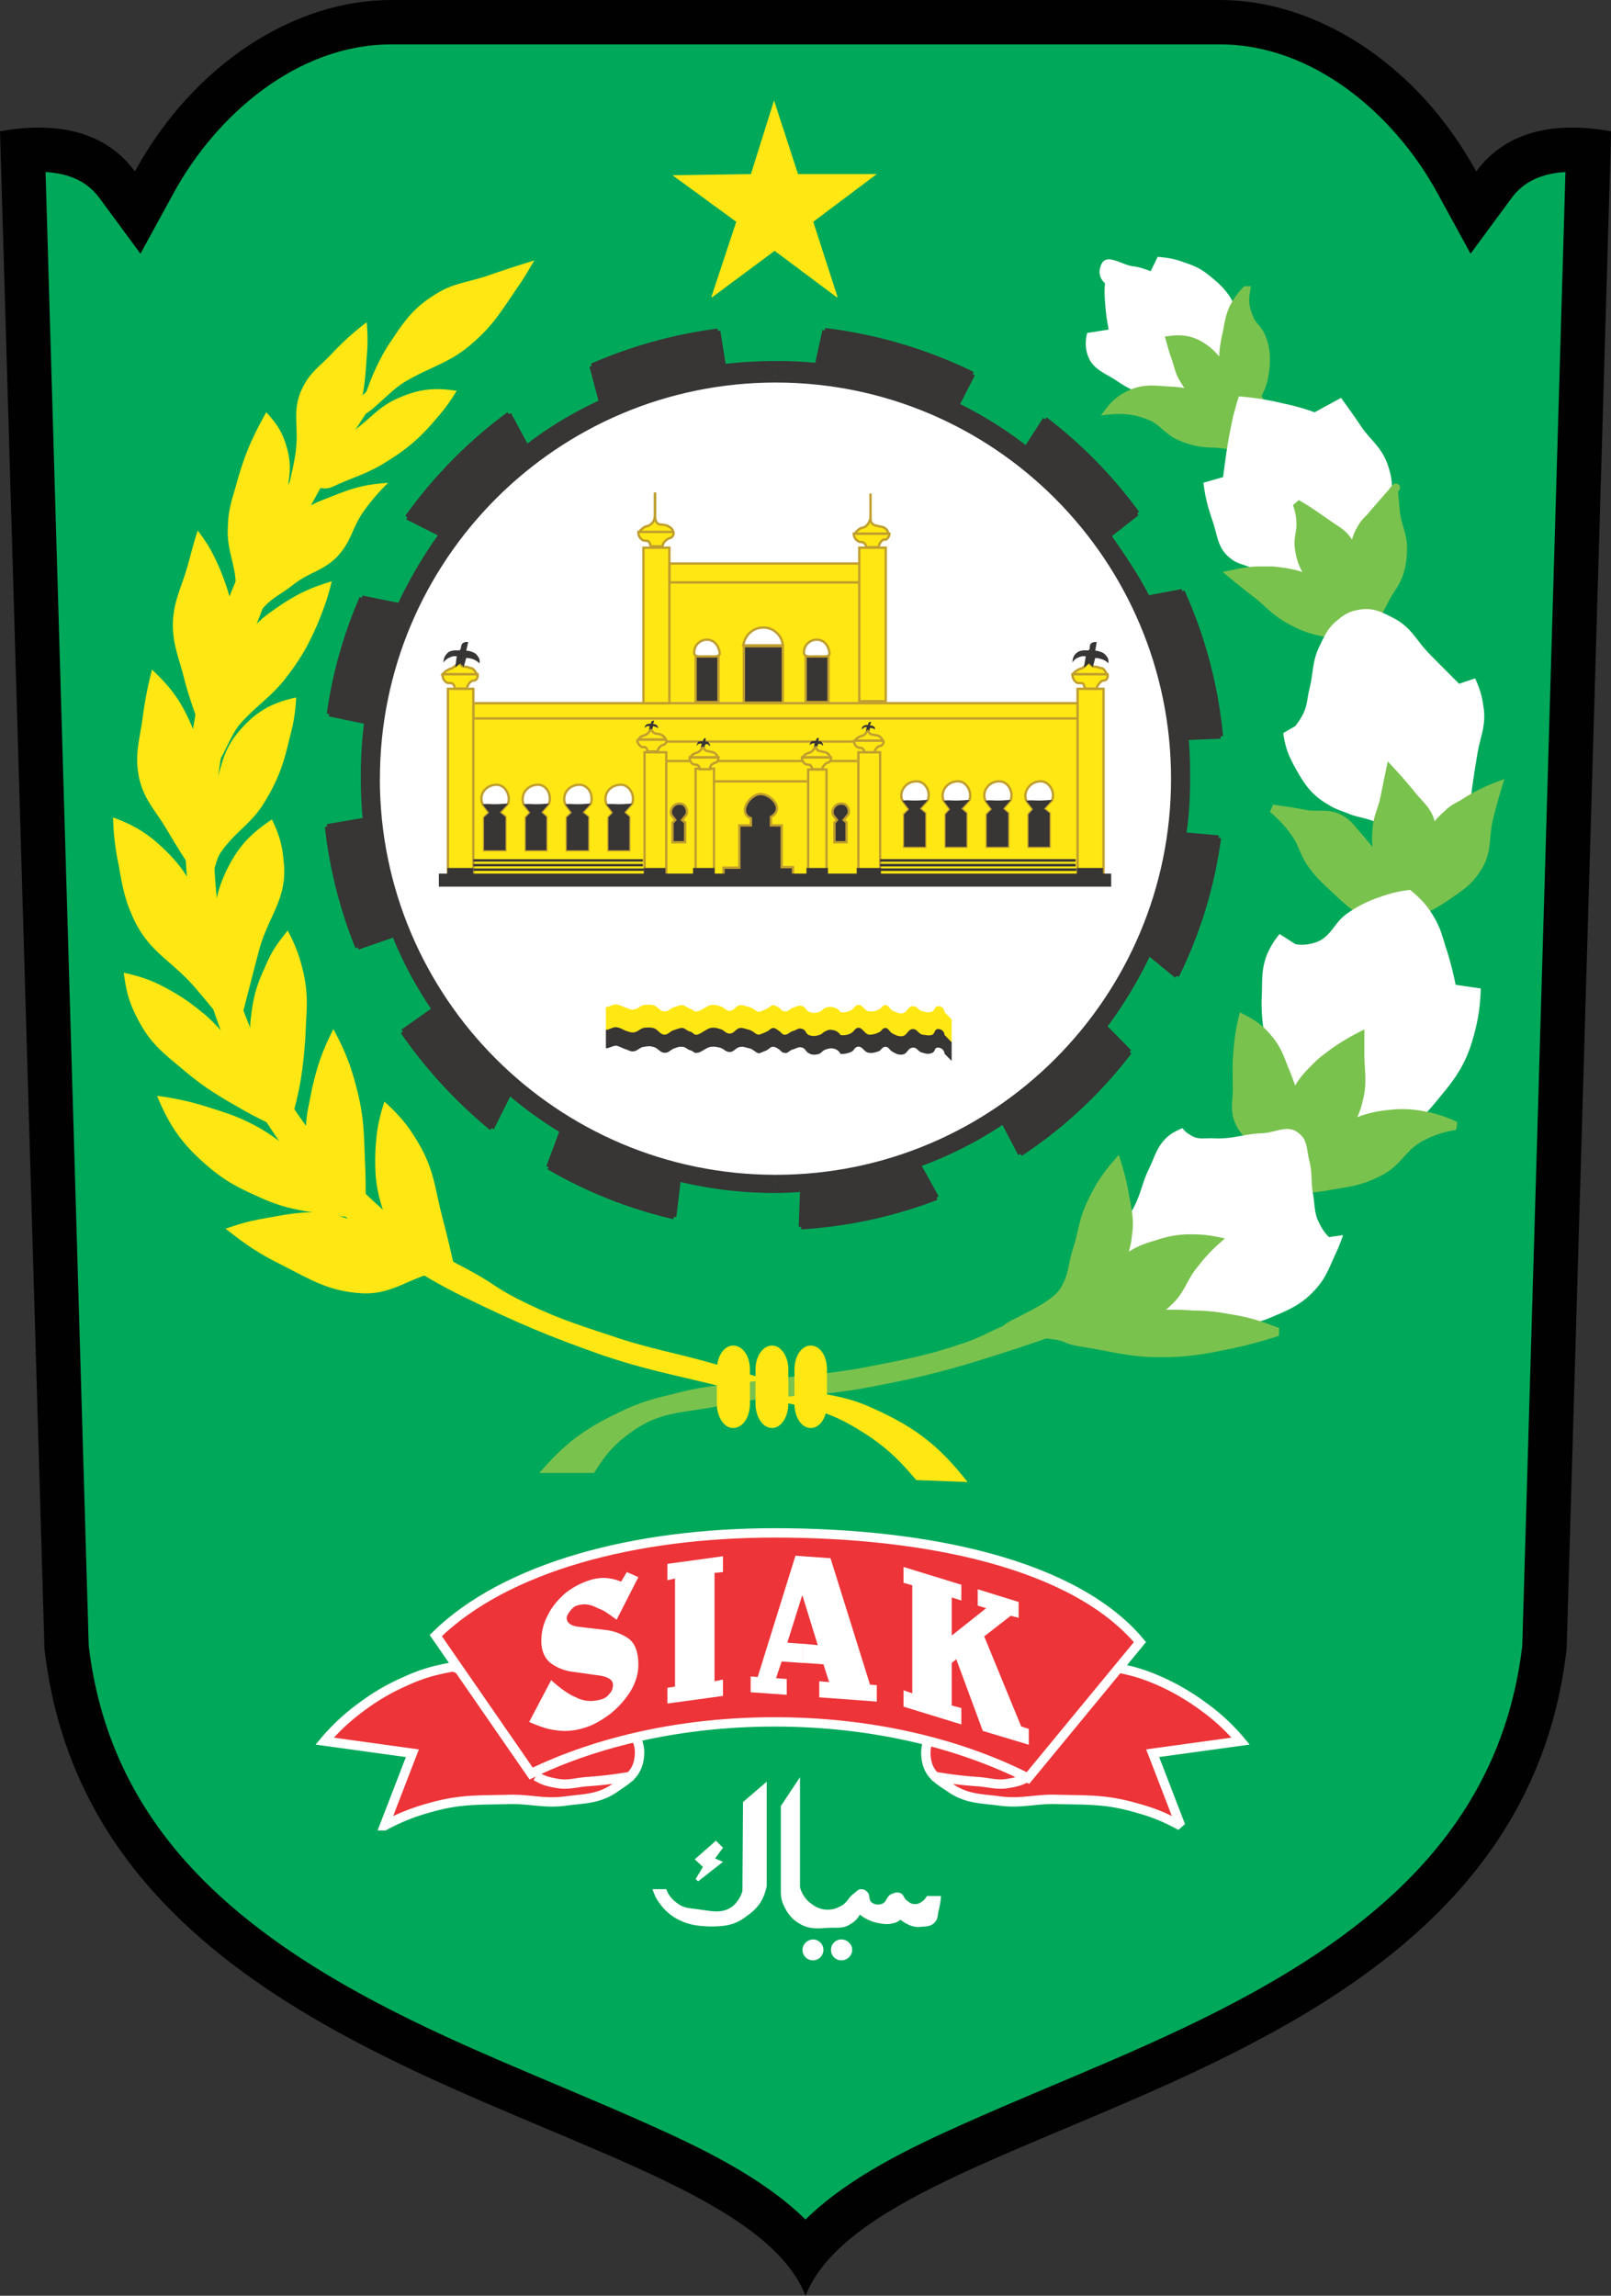 <svg xmlns="http://www.w3.org/2000/svg" viewBox="0 0 1094.35 1559.06"><rect x="0" y="0" width="1094.35" height="1559.06" fill="#333333" stroke="none"/><defs><style>.cls-1{fill:#010101;}.cls-1,.cls-11,.cls-12,.cls-14,.cls-15,.cls-19,.cls-2,.cls-21,.cls-22,.cls-23,.cls-3,.cls-4,.cls-5,.cls-6,.cls-7,.cls-8{fill-rule:evenodd;}.cls-2{fill:#00a959;}.cls-16,.cls-17,.cls-19,.cls-3,.cls-5{fill:#fee713;}.cls-4,.cls-7{fill:#7ac24e;}.cls-5{stroke:#fee713;}.cls-10,.cls-12,.cls-13,.cls-14,.cls-15,.cls-17,.cls-18,.cls-19,.cls-20,.cls-21,.cls-22,.cls-23,.cls-24,.cls-25,.cls-26,.cls-27,.cls-5,.cls-7,.cls-8,.cls-9{stroke-miterlimit:2.61;}.cls-5,.cls-7,.cls-8{stroke-width:5.61px;}.cls-10,.cls-21,.cls-6{fill:#fff;}.cls-7,.cls-8{stroke:#7ac24e;}.cls-12,.cls-13,.cls-15,.cls-18,.cls-22,.cls-25,.cls-26,.cls-8,.cls-9{fill:none;}.cls-9{stroke:#ed3438;stroke-width:3.18px;}.cls-10,.cls-14,.cls-15{stroke:#fff;}.cls-10,.cls-17,.cls-18,.cls-19,.cls-20,.cls-21,.cls-22,.cls-23,.cls-24,.cls-25{stroke-width:1.59px;}.cls-11,.cls-20,.cls-23,.cls-24,.cls-27{fill:#383535;}.cls-12,.cls-13,.cls-24,.cls-25,.cls-26,.cls-27{stroke:#383535;}.cls-12,.cls-13{stroke-width:3.33px;}.cls-14{fill:#ed3438;}.cls-14,.cls-15{stroke-width:6.36px;}.cls-17,.cls-18,.cls-19,.cls-20,.cls-21,.cls-22,.cls-23{stroke:#c09e2e;}.cls-26{stroke-width:1.71px;}.cls-27{stroke-width:0.79px;}</style></defs><title>Logo Kabupaten Siak</title><g id="Layer_2" data-name="Layer 2"><g id="Layer_1-2" data-name="Layer 1"><path class="cls-1" d="M30.21,1119.79c34.86,306.46,467.49,313.43,517,439.27,49.47-125.84,482.1-132.81,517-439.27l30.22-1030.6c-35.53-6.46-70.29-1.73-91.64,27.23C962.65,43.21,894.12,0,828.73,0H265.62c-65.4,0-133.93,43.21-174,116.42C70.28,87.46,35.52,82.73,0,89.19Z"/><path class="cls-2" d="M60.28,1117.61c6.93,58.81,30.42,108.73,70.87,152C163,1303.64,202.37,1330.51,243,1353c63.4,35.07,130.67,59.72,196.55,89.21,34.37,15.39,77.88,35.76,107.62,65.09,29.75-29.33,73.25-49.7,107.63-65.09,65.88-29.49,133.15-54.14,196.54-89.21,95.23-52.68,169.34-121.84,182.73-235.38l29.34-1000.77c-14.09.75-27.5,5.3-36.46,17.45l-28,38-22.65-41.4c-29-53.09-84.2-100.75-147.56-100.75H265.62c-63.36,0-118.51,47.66-147.56,100.75l-22.65,41.4-28-38c-9-12.15-22.37-16.7-36.46-17.45Z"/><path class="cls-3" d="M225.32,810.22c8.05,13.8-14.75-21.46-16.86-37.17-1.73-12.84,1.15-20.51,3.45-33.54,3.83-16.48,6.9-25.49,14.56-40.63,8.63,16.1,12.46,26.26,16.87,44.46,4.41,19,3.83,30.28,4.79,50,.38,13,.38,20.7,0,33.73a222.16,222.16,0,0,1-27.6-2.49c-18.2-2.69-28.93-4.41-45.42-12.08-14.56-6.51-22.8-10.92-34.87-21.27-16.87-14.75-24.91-26.25-33.54-47a184.5,184.5,0,0,1,33.54,7.28c13.41,4.22,21.08,6.52,33.34,13C197.53,777.45,220.53,802,225.32,810.22Z"/><path class="cls-3" d="M175.11,738.55c3.65,0-6.32-27.21-5-44.46,1.54-14.94,3.45-23.57,9.78-37,4.4-10.73,8.24-16.1,15.52-25.11,5.56,10.35,7.86,16.87,10.73,28.56,3.64,16.48,1.92,26.25,1.34,43.11-1.72,25.49-4.21,40.25-12.07,64.78A254.18,254.18,0,0,1,163,752.54c-15.14-8.62-23.76-13.8-37.37-25.1-13.41-11.31-22.42-17.63-31-33.35-6.52-12.07-8.82-19.73-10.54-33.53,13.8,3.06,21.27,6.13,33.34,13,9,5.17,13.8,9,21.85,15.52a127.9,127.9,0,0,1,21.27,24.15C167.07,722.26,173.58,738.55,175.11,738.55Z"/><path class="cls-3" d="M160.55,705c-10.92-13.8-17.25-21.66-28.55-34.88-15-17.25-28.94-22.62-39.67-42.93-7.28-14.56-9-24-11.69-39.67a167.64,167.64,0,0,1-3.83-32.38c15.52,5.75,24.14,11.3,35.83,22.61,13.42,13.22,18.59,23.57,25.11,41,6.32,16.29,8.43,26.64,8.62,44.27-3.07-15.14-3.45-24.15-1.34-39.67,1.72-12.46,3.07-19.74,8.24-31,8-16.67,15.9-25.48,31.43-35.83,5.55,11.31,7.28,18.59,8.24,31,1.72,23.38-10.73,35.07-16.87,57.49C169.94,668.22,166.49,682.21,160.55,705Z"/><path class="cls-3" d="M137.75,599.62c-7.09-7.29-16.1-22.23-25.11-37.37-7.66-12.65-14.56-19-18-33.35-3.64-16.29.38-26.63,2.49-43.11a253.85,253.85,0,0,1,6.13-31.05c13.61,12.84,20.12,22,27.41,39.29,4.79,11.3,6.51,18.2,8.62,30.08,3.45,19.93,3.45,31.62,0,51.55.57-16.86,2.3-26.06,7.09-42,4.22-14.18,5.17-23.18,14.18-34.87,11.69-14.38,22.42-21.27,40.63-25.11-.58,11.31-1.92,18-4.79,28.94-4,16.86-7.48,26.83-16.48,41.78C170.52,560,160,564.36,149.82,579.11,144.65,586.78,144.45,606.13,137.75,599.62Z"/><path class="cls-3" d="M144.07,515.68c-2.49-8.24-12.84-31.62-18.4-52.7-3.64-15.52-8.62-24.53-8.24-40.63.77-14.75,5.56-22.8,9.78-37.17,2.68-9.78,4-15.33,7.09-24.92,7.28,9.59,10.73,15.91,15.52,27.22,6.71,16.67,9,26.83,9.77,44.46.39,11.69-.38,18.39-2.49,30.08,1.34-14.94,5.18-23.57,14.18-34.87,6.52-7.86,12.07-11.12,20.32-16.87,12.07-7.85,19.93-11.31,33.72-15.52-2.68,11.69-5.17,17.82-9.58,28.94-6.9,15.9-12.07,24.53-22.8,38.32-10.35,12.65-19,17.25-29.9,29.7C155,500.54,147.52,527.75,144.07,515.68Z"/><path class="cls-3" d="M165.34,430.6c-7.09,11.11-3.64-24.73-5.75-40.63-2.11-12.46-5.56-19.74-4.79-32.2.19-11.69,2.68-17.82,5.75-28.93,5.56-19.93,10.35-31,20.31-48.87,8,8.62,11.69,14.76,14.57,26.25,3.45,14,0,22.62-2.49,37.18-2.11,11.69-3.45,18.59-7.29,29.9,4.22-10.54,8.44-16.48,17.06-24.15,8.24-7.09,14.76-8.81,25.1-13,13-5.17,21.28-7.28,35.84-8.24a139.13,139.13,0,0,0-15.52,17.82c-9,11.88-9,21.85-19.36,32.58-9.58,9.58-19,10.35-29.89,19C184.31,408.56,183.35,404.34,165.34,430.6Z"/><path class="cls-3" d="M198.88,343.4c-11.12,10.73,1.34-24.14,2.3-39.67,1.53-15.14-2.68-25.48,3.83-39.28,5.17-11.31,11.69-15.14,20.31-24.15a180.28,180.28,0,0,1,23.77-21.46,126.08,126.08,0,0,1,0,23.95c-1.34,18.59-1.92,30.28-10.54,46.76-8.05,15.14-15,23.19-28.75,33.54,12.46-14.95,20.7-22.42,36-34.88,9.2-7.66,13.61-13,25.1-18,14.18-6.14,24.15-7.09,39.29-4.79a117.48,117.48,0,0,1-12.08,16.86c-12.84,15.52-22,23.19-39.28,33.54-12.07,6.9-19.93,8.62-32.39,14.56C215.74,335.16,219.19,324.05,198.88,343.4Z"/><path class="cls-3" d="M245.83,277.48c1-7.28,8.81-30.28,20.31-46.57,9.2-14,15.52-22.42,29.9-31.23,11.69-7.29,20.31-7.67,33.53-11.89,12.65-4.4,20.32-6.9,33.35-10.92-4.41,7.47-6.9,12.07-12.08,19.35C340.5,211.36,334.94,221,321,233c-15.52,13.8-28.75,15.91-46.57,26.64C262.88,266.55,243.34,290.7,245.83,277.48Z"/><polygon class="cls-3" points="542.09 118.23 595.56 118.23 552.44 150.62 568.92 201.59 568.54 201.97 526.19 170.35 483.65 201.97 483.26 201.59 500.13 150.62 456.82 119 510.09 118.23 525.81 68.21 542.09 118.23"/><path class="cls-3" d="M310.22,858.13c25.1,12.84,24.53,15.33,40.62,23.57,23.77,12.08,38.33,16.87,63.44,25.11,27.21,9.39,43.5,11.5,70.71,19.35,20.69,5.94,32,9.78,52.51,15.53,21.46,5.94,34.87,5.17,55.19,14.56,28.93,13,44.84,25.1,64.58,50.21l-34.88-1.34c-14.56-17.25-24.53-25.87-44.08-37.18-24.91-14.18-43.11-13.42-70.52-21.47-37.94-10.92-60.75-13.41-98.31-26.06-37.56-13.22-58.64-22.23-94.47-39.67C62.24,757.52,77.19,397.83,273.23,245.09-30.7,666.5,301.21,853.34,310.22,858.13Z"/><path class="cls-4" d="M697.13,894.54c-26.45,9.2-26.07,12.07-43.31,17.82-25.3,8.63-40.44,11.12-66.69,16.29-27.79,5.18-44.08,5.18-72.06,9-21.46,3.07-33.53,2.68-54.61,8.24-16.1,3.83-25.49,6.13-40.24,13.41-23.77,11.31-36.61,21.09-53.85,41h37.17c8.44-13.79,14.95-20.69,28-29.7,19.74-13,35.26-10.92,57.87-16.1,38.91-8.24,61.9-4.79,101-12.45,39.28-7.28,60.94-13.42,98.88-25.87,12.84-4.22,19.74-6.52,32-11.31C713.42,898.18,706.9,891.09,697.13,894.54Z"/><path class="cls-5" d="M498,916.58c5,0,8.62,6.13,8.62,13.41v23.38c0,7.29-3.64,13.61-8.62,13.61-4.41,0-8.24-6.32-8.24-13.61V930C489.78,922.71,493.61,916.58,498,916.58Z"/><path class="cls-5" d="M524.46,916.58c4.41,0,8.24,6.13,8.24,13.41v23.38c0,7.29-3.83,13.61-8.24,13.61-4.6,0-8.43-6.32-8.43-13.61V930C516,922.71,519.86,916.58,524.46,916.58Z"/><path class="cls-5" d="M550.72,916.58c4.79,0,8.24,6.13,8.24,13.41v23.38c0,7.29-3.45,13.61-8.24,13.61-4.6,0-8.24-6.32-8.24-13.61V930C542.48,922.71,546.12,916.58,550.72,916.58Z"/><path class="cls-6" d="M842.77,222.29c-2.49-15.53-8-24.72-20.51-34.5-6.13-5.17-10.34-7.09-17.82-9.58-6.51-2.49-10.73-3.06-18-3.83l-4.79,9.77c-4.79-1.72-7.86-2.87-13-3.45-8.05-1.72-16.87-8.43-20.32-1.53-2.49,5-1.53,9.77,2.3,13.22a64,64,0,0,0,0,12.07,138.31,138.31,0,0,0,2.49,19.36l-14.56,2.3a25.51,25.51,0,0,0,0,14.18c3.07,10,10.73,12.46,19.35,17.82,10.35,7.29,17.64,9.78,30.09,12.08,13.42,2.87,23.76,7.28,35.84,0,11.3-6.9,13-16.87,16.48-29.9C842.39,233.4,842.77,229.57,842.77,222.29Z"/><path class="cls-7" d="M853.69,269.24c3.84-7.28,5.18-12.07,5.94-20.31.58-8.63,0-13.8-3.44-21.66-2.5-4.6-5.56-6.32-7.29-10.73-3.06-6.9-3.83-11.69-2.49-19.36a49.42,49.42,0,0,0-8.62,12.08c-2.69,6.13-3.07,10-4.41,16.86-2.49,10.35-2.68,16.67-2.49,27.21-2.3-6.9-5.18-10.54-10.93-15.52-8-6.13-14.94-8.24-25.1-6.9,1.34,4.6,1.92,7.28,3.64,11.88,2.11,6.14,2.49,10,5.94,15.33a30.68,30.68,0,0,0,8.62,9.78,100.92,100.92,0,0,0-16.86-2.49c-11.5-.58-18.58-2.3-28.74,2.49A35.08,35.08,0,0,0,754,278.63a64.11,64.11,0,0,1,12.08,0c5.94.57,9,1.72,14.56,3.64,9.2,3.45,12.07,10.35,21.27,14.18,9,3.83,14.57,4.6,24.15,4.79,10.35.77,19,4.22,26.25-3.45A21.19,21.19,0,0,0,853.69,269.24Z"/><path class="cls-6" d="M944.34,342.06c2.1-10.35,1.53-17.25-1.92-27.21-4.22-11.12-10.35-15-17.06-24.15-5.36-8.05-8.62-12.45-14.37-20.5L893,280A145.7,145.7,0,0,0,871.71,274a182.49,182.49,0,0,0-30.09-4.79c-1.72,4.79-2.3,7.85-3.83,13-2.69,12.46-4,19.74-5.75,32.58-.39,3.45-.77,5.36-1.15,9.2l-13.42,3.83c1.35,10.35,2.88,16.1,6.33,26.25,3.45,10.35,3.45,18.59,12.07,25.11,4,3.45,7.86,3.83,13,5.94,11.31,5.36,17.25,10.54,30.09,13.41,12.65,2.69,21.65,5.56,33.34,0,7.86-4.21,11.12-8.62,16.48-15.9C939.55,369.65,943,358.16,944.34,342.06Z"/><path class="cls-7" d="M900.26,429.64c-9.58-1.73-15.14-3.84-23.76-8.44-9.59-5.17-13.42-10.15-21.66-16.86-6.9-5.37-11.11-8.62-18-14.37,6.51-1.34,10-2.11,16.86-2.49h10.73c11.31,1.15,18.21,2.49,28.56,7.28-6.9-7.67-9.58-13.8-10.73-23.76-.58-6.52,1.72-10.35,1.15-16.87a37.75,37.75,0,0,0-2.5-12.07c9,5.17,13.42,8.62,21.85,14.37,4.79,3.45,8.24,4.79,12.07,9.78,3.45,4.79,5.18,8.23,5.75,14.37-1-9.2,0-15.14,4.79-22.81,2.11-3.64,4.6-5.17,7.29-8.62,5.55-6.52,20.12-23,14.18-16.48.38,5.94.76,9.39,1.34,15.52,1.15,9.39,4.79,14.57,4.79,23.76a55.33,55.33,0,0,1-2.3,16.87c-2.49,7.66-5.94,10.73-9.77,18-5.18,10-8.24,15.91-13,26.26Z"/><path class="cls-6" d="M998.57,545.77c1.72-12.84,2.68-19.93,4.79-32.39,1.72-11.69,5.56-18.4,4.79-30.09-1-8.81-2.3-14.37-6.13-22.61l-10.73,3.64c7.85,8.05-12.46-12.26-20.32-20.31-9.39-9.58-12.07-17.82-24.14-24.15-8.24-4.4-14.57-7.47-23.77-5.75-6.32,1-9.77,3.07-14.56,7.09-6.13,5-8.24,9.4-11.69,16.68-5.56,10.73-4.41,18.2-7.28,29.89-1.73,6.9-1.34,11.5-4.79,18a62.11,62.11,0,0,1-4.79,7.28l-8.24,4.79c1.34,9.58,3.45,15.14,8.24,23.76,6.51,11.69,11.3,18.59,22.8,25.11,5.17,3.25,8.62,3.83,14.37,6.32,7.67,2.68,13.23,2.68,20.32,6.9,9.39,6.13,8.43,18.2,19,21.65,12.07,3.83,23.57.39,31-9.58Z"/><path class="cls-7" d="M931.3,623.38c-9.39-6.33-14.56-10-22.8-18-7.28-6.9-12.07-10.74-17.82-19-5.18-7.47-5.56-13-10.73-20.31a81,81,0,0,0-15.53-16.86c9.39,1.34,14.57,2.11,23.77,3.83,9,1,15.14-1.15,22.8,3.45,5.18,3.07,6.9,6.13,10.92,10.73a170.63,170.63,0,0,1,16.68,21.66c-3.45-9.39-4.22-15.53-3.45-25.11.38-7.66,2.68-11.88,4.79-19.35,1.72-8.24,2.68-13.23,4.41-21.47,5.55,5.94,8.43,9.39,13.6,15.52,5.75,7.67,11.69,11.12,14,20.32,2.88,10.16,1.73,17.25-3.45,26.25,0-13.8,4.22-23,14.57-32,3.45-3.45,6.13-4.79,10.73-7.28a120.69,120.69,0,0,1,23.76-12.08c-2.49,8.25-3.83,13-5.94,21.47-3.45,13.8-.57,23-8.24,34.68-5.56,8.63-10.73,12.08-19.36,18C966.37,620.31,952.77,624,931.3,623.38Z"/><path class="cls-6" d="M860.59,709.61a110.66,110.66,0,0,1-3.45-33.53c.39-10.73-.38-17.63,3.45-27.6a53.85,53.85,0,0,1,8.63-14.18L880,641.2a27.08,27.08,0,0,0,13-1c11.5-3.45,12.84-13.79,22.8-20.31a84.5,84.5,0,0,1,21.66-10.73,80.19,80.19,0,0,1,20.5-4.79c7.48,6.13,11.69,10.73,16.48,19s5.56,13.8,8.63,22.8a229.05,229.05,0,0,1,5.74,22.62l17.06,2.49a127.93,127.93,0,0,1-2.49,22.8c-4.41,20.32-9.58,32-22.8,47.91-12.65,15.52-21.28,26.45-40.63,31-21.08,5.17-35.26-1.15-54.23-11.89-12.27-7.09-23-10.34-27.41-24.14C855,727.05,855.8,719.2,860.59,709.61Z"/><path class="cls-4" d="M854.84,779.18c-5.94-8.24-12.07-11.69-14.56-21.66-1.34-6.7,0-10.73,0-18,0-7.86-.38-12.46,0-20.31.76-10.73,1.34-16.87,3.83-27.6,8.62,4.41,13,7.86,19,15.52,5.18,6.9,6.52,11.69,9.58,19.36A139.94,139.94,0,0,1,879,744.3c4-7.47,6.71-11.69,13-17.82,4.79-5.18,8.24-7.67,14.18-12.07A141.88,141.88,0,0,1,924,703.67a62.51,62.51,0,0,1,0,12.08c0,12.07,2.11,19.35-1,31a55.23,55.23,0,0,1-7.28,17.82c11.12-5.36,18-7.09,30.09-8.24a72.52,72.52,0,0,1,21.27,1.15,79.88,79.88,0,0,1,21.65,7.09,71.18,71.18,0,0,0-22.61,7.29c-13.22,6.51-15.9,17.24-28.74,23.76-10,5.17-16.48,6.9-27.6,8.62-13.8,2.11-23.76,5.56-35.83-1.34C863.47,797.38,861.74,788.76,854.84,779.18Z"/><path class="cls-8" d="M854.84,779.18c-5.94-8.24-12.07-11.69-14.56-21.66-1.34-6.7,0-10.73,0-18,0-7.86-.38-12.46,0-20.31.76-10.73,1.34-16.87,3.83-27.6,8.62,4.41,13,7.86,19,15.52,5.18,6.9,6.52,11.69,9.58,19.36A139.94,139.94,0,0,1,879,744.3c4-7.47,6.71-11.69,13-17.82,4.79-5.18,8.24-7.67,14.18-12.07A141.88,141.88,0,0,1,924,703.67v12.08c0,12.07,2.11,19.35-1,31a55.23,55.23,0,0,1-7.28,17.82c11.12-5.36,18-7.09,30.09-8.24a72.52,72.52,0,0,1,21.27,1.15,79.88,79.88,0,0,1,21.65,7.09,71.18,71.18,0,0,0-22.61,7.29c-13.22,6.51-15.9,17.24-28.74,23.76-10,5.17-16.48,6.9-27.6,8.62-13.8,2.11-23.76,5.56-35.83-1.34-10.54-5.56-12.27-14.18-19.17-23.76"/><path class="cls-6" d="M770.91,818.46c4.6-9.39,5-15.52,9.77-25.1,4.41-9.39,5.75-16.29,14.18-22.8a39.54,39.54,0,0,1,8.43-4.41,14.1,14.1,0,0,0,5,4.41c5.17,3.83,10,2.1,16.48,2.49,12.83.57,19.73-2.88,32.38-3.45,9.77-.39,17.63-6.33,25.11,0,6.32,4.79,5.17,11.3,7.28,19.16,2.11,8.62.77,13.8,2.49,22.8,1.34,7.86.57,13,4.79,20.32a30,30,0,0,0,5.94,8.24l9.58-1.34a111.9,111.9,0,0,1-4.79,12.07c-4.6,9.77-6.32,15.91-13.22,23.95-8.82,10-16.48,13.8-28.94,19-17.25,7.66-28.93,7.28-47.91,7.28-23.37,0-43.69,6.52-59.6-10.73-8.62-9.2-12.83-17.25-13-29.71C744.08,841.27,762.67,836.09,770.91,818.46Z"/><path class="cls-7" d="M687.16,904.51c-17.82-.77,27-13,35.84-28.56,5.56-9.19,5.17-15.71,8.24-26.06,4.21-12.84,4.21-20.69,9.77-32.39s9.58-18,17.82-27.59a157,157,0,0,1,5,20.31c1.91,10.93,4,17.63,2.3,28.56a50.54,50.54,0,0,1-5.75,19.35c8.62-6.9,14.37-10,25.1-13,11.31-3.83,19-4.6,31-3.83a81.12,81.12,0,0,1,9.58,1.34,110.8,110.8,0,0,0-14.38,15.52c-8,9.39-9,17.82-18,26.06A67.79,67.79,0,0,1,783,892.82a165,165,0,0,1,27.59,0,122.85,122.85,0,0,1,23.77,2.3c13.6,2.1,21.08,4.6,33.53,9.39a315.16,315.16,0,0,1-32,8.62c-18.78,3.83-29.32,5.75-47.91,5.75-21.08,0-32.58-4-52.89-7.09C716.48,908.92,733.73,906.81,687.16,904.51Z"/><line class="cls-9" x1="410.83" y1="261" x2="411.59" y2="260.61"/><path class="cls-3" d="M277.83,854.68c-7.28-14.56-14.56-21.65-19-37.18-3.83-13.41-4.22-21.84-3.83-35.83.76-13.61,2.11-21.08,6.13-33.54,11.88,10.73,17.63,18.21,25.29,32,9,17.05,9.2,28.36,14.19,47,3.64,13.8,5.36,21.65,8.62,35.83h-2.49c-24.53,0-36.6,16.67-60.94,15.33-22.42-1.34-34.3-9-54.23-19.16-15.91-7.86-24.53-13.8-38.33-24.72,9-3.07,13.8-4.6,22.8-6.33,22.43-4,37-7.85,58.64-.95C254.07,832.64,265,839.93,277.83,854.68Z"/><ellipse class="cls-10" cx="521.97" cy="527.75" rx="275.19" ry="272.89"/><path class="cls-11" d="M526.76,799.49h.2c149.28,0,270.2-121.3,270.2-270.59S676.24,258.12,527,258.12h-.2v-11.3h.2a276.79,276.79,0,0,1,28.17,1.34l5.17-23.76a313.83,313.83,0,0,1,100.42,29.7L650,275.18a263.24,263.24,0,0,1,47.15,29.51L710,284.76a313.06,313.06,0,0,1,62.47,63.82l-19.36,15.14c8.63,12.45,19.94,28.93,26.45,42.35l23.57-4.41A310.36,310.36,0,0,1,829.16,500l-23.38.95c.77,9,1,17.64,1,26.64,0,13.42-.57,26.45-2.68,39.29L827.82,569a300.71,300.71,0,0,1-28.55,93.71l-19-15.53a286.18,286.18,0,0,1-30.09,50l17,17.25a302.74,302.74,0,0,1-74.16,69.18l-11.5-22a261,261,0,0,1-57.87,29.32l12.46,22.42a308.46,308.46,0,0,1-92,19.93l1-25.49c-6.13.39-12.46.77-18.2.77h-.2v-9ZM256.37,528.9c0-149.28,120.92-270.59,270.39-270.78v-11.3a301.25,301.25,0,0,0-35.26,2.11l-3.83-24.15A315.44,315.44,0,0,0,402,248.54l6.51,24.53a257.74,257.74,0,0,0-50.78,30.66l-12.07-22.42a314.51,314.51,0,0,0-69,69.95L299.87,363a306.13,306.13,0,0,0-28.36,48.29l-25.68-5.17a304.23,304.23,0,0,0-22.23,78.76l25.49,5.36a267.41,267.41,0,0,0-2.3,37.37c0,10,.38,19.55,1.34,29.32l-25.87,4.41a310.61,310.61,0,0,0,20.69,82l24.92-8.62a264.18,264.18,0,0,0,27.21,50.78l-21.46,15.14A321,321,0,0,0,334,766.15L346.05,742a266,266,0,0,0,35.84,25.87l-9.2,24.72a304.76,304.76,0,0,0,85.09,33.73l3.06-25.68a285,285,0,0,0,65.92,7.86v-9c-149.47,0-270.39-121.3-270.39-270.59Z"/><path class="cls-12" d="M256.37,528.9c0,149.29,121.11,270.59,270.59,270.59,149.28,0,270.2-121.3,270.2-270.59S676.24,258.12,527,258.12c-149.48,0-270.59,121.5-270.59,270.78"/><path class="cls-12" d="M650,275.18a263.24,263.24,0,0,1,47.15,29.51"/><line class="cls-13" x1="697.13" y1="304.69" x2="709.97" y2="284.76"/><path class="cls-12" d="M710,284.76a313.06,313.06,0,0,1,62.47,63.82"/><line class="cls-13" x1="772.44" y1="348.58" x2="753.08" y2="363.72"/><path class="cls-12" d="M753.08,363.72c8.63,12.45,19.94,28.93,26.45,42.35"/><line class="cls-13" x1="779.53" y1="406.07" x2="803.1" y2="401.66"/><path class="cls-12" d="M803.1,401.66A310.36,310.36,0,0,1,829.16,500"/><line class="cls-13" x1="829.16" y1="499.97" x2="805.78" y2="500.92"/><path class="cls-12" d="M805.78,500.92c.77,9,1,17.64,1,26.64,0,13.42-.57,26.45-2.68,39.29"/><line class="cls-13" x1="804.06" y1="566.85" x2="827.82" y2="568.96"/><path class="cls-12" d="M827.82,569a300.71,300.71,0,0,1-28.55,93.71"/><line class="cls-13" x1="799.27" y1="662.67" x2="780.3" y2="647.14"/><path class="cls-12" d="M780.3,647.14a286.18,286.18,0,0,1-30.09,50"/><line class="cls-13" x1="750.21" y1="697.16" x2="767.26" y2="714.41"/><path class="cls-12" d="M767.26,714.41a302.74,302.74,0,0,1-74.16,69.18"/><line class="cls-13" x1="693.1" y1="783.59" x2="681.6" y2="761.55"/><path class="cls-12" d="M681.6,761.55a261,261,0,0,1-57.87,29.32"/><line class="cls-13" x1="623.73" y1="790.87" x2="636.19" y2="813.29"/><path class="cls-12" d="M636.19,813.29a308.46,308.46,0,0,1-92,19.93"/><line class="cls-13" x1="544.2" y1="833.22" x2="545.16" y2="807.73"/><path class="cls-12" d="M545.16,807.73c-6.13.39-12.46.77-18.2.77a276.14,276.14,0,0,1-66.12-7.86"/><line class="cls-13" x1="460.84" y1="800.64" x2="457.78" y2="826.32"/><path class="cls-12" d="M457.78,826.32a304.76,304.76,0,0,1-85.09-33.73"/><line class="cls-13" x1="372.69" y1="792.59" x2="381.89" y2="767.87"/><path class="cls-12" d="M381.89,767.87A266,266,0,0,1,346.05,742"/><line class="cls-13" x1="346.05" y1="742" x2="333.98" y2="766.15"/><path class="cls-12" d="M334,766.15a321,321,0,0,1-60.36-65.54"/><line class="cls-13" x1="273.62" y1="700.61" x2="295.08" y2="685.47"/><path class="cls-12" d="M295.08,685.47a264.18,264.18,0,0,1-27.21-50.78"/><line class="cls-13" x1="267.87" y1="634.69" x2="242.95" y2="643.31"/><path class="cls-12" d="M243,643.31a310.61,310.61,0,0,1-20.69-82"/><line class="cls-13" x1="222.26" y1="561.29" x2="248.13" y2="556.88"/><path class="cls-12" d="M248.13,556.88c-1-9.77-1.34-19.35-1.34-29.32a267.41,267.41,0,0,1,2.3-37.37"/><line class="cls-13" x1="249.09" y1="490.19" x2="223.6" y2="484.83"/><path class="cls-12" d="M223.6,484.83a304.23,304.23,0,0,1,22.23-78.76"/><line class="cls-13" x1="245.83" y1="406.07" x2="271.51" y2="411.24"/><path class="cls-12" d="M271.51,411.24A306.13,306.13,0,0,1,299.87,363"/><line class="cls-13" x1="299.87" y1="362.95" x2="276.68" y2="351.26"/><path class="cls-12" d="M276.68,351.26a314.51,314.51,0,0,1,69-69.95"/><line class="cls-13" x1="345.67" y1="281.31" x2="357.74" y2="303.73"/><path class="cls-12" d="M357.74,303.73a257.74,257.74,0,0,1,50.78-30.66"/><line class="cls-13" x1="408.52" y1="273.07" x2="402.01" y2="248.54"/><path class="cls-12" d="M402,248.54a315.44,315.44,0,0,1,85.66-23.76"/><line class="cls-13" x1="487.67" y1="224.78" x2="491.5" y2="248.93"/><path class="cls-12" d="M491.5,248.93A307.09,307.09,0,0,1,527,246.82a276.79,276.79,0,0,1,28.17,1.34"/><line class="cls-13" x1="555.13" y1="248.16" x2="560.3" y2="224.4"/><path class="cls-12" d="M560.3,224.4a313.83,313.83,0,0,1,100.42,29.7"/><line class="cls-13" x1="660.72" y1="254.1" x2="649.98" y2="275.18"/><path class="cls-6" d="M629.67,1287.59h9.58a60.82,60.82,0,0,1-1.72,10.34c-.58,2.69-.39,4.41-1.73,6.52-2.3,3.45-5.55,3.83-9.58,4a15.7,15.7,0,0,1-9.77-1.72,25.3,25.3,0,0,1-4.79-3.07,10.88,10.88,0,0,1-5.18,2.49c-4,1-6.89.39-10.92-.38a29.16,29.16,0,0,1-11.5-5.56,15.29,15.29,0,0,1-6.51,6.52c-4.79,3.25-9,2.11-14.76,2.49-6.9.38-11.5,1-17.63-1.73-4.79-2.49-7.66-4.79-10.73-9.58-2.68-4.6-3.83-7.66-4-12.45v-59l13-19.54v74.73A20.36,20.36,0,0,0,550,1292c3.45,2.68,5.94,4.22,10.35,4.79,4.79.39,7.86-.57,12.07-3.06,3.07-2.11,3.83-4.79,6.9-7.29,2.49-1.72,3.45-3.64,6.13-3.44a4.64,4.64,0,0,1,3.45,1.72c2.49,1.72.77,5.17,3.26,7.28a7.07,7.07,0,0,0,6.52,1c3.45-.57,3.45-5.17,6.51-6.52,2.11-1,3.83-1.72,5.94-1,2.69.57,2.69,3.45,4.79,5.17,1.73,1,2.3,2.11,4.41,2.3a6.93,6.93,0,0,0,5.18-1A11.63,11.63,0,0,0,629.67,1287.59Z"/><path class="cls-6" d="M564.52,1324a7,7,0,0,1,7.09-6.9c3.83,0,7.28,3.25,7.28,6.9a7.28,7.28,0,0,1-7.28,7.28A7,7,0,0,1,564.52,1324Z"/><path class="cls-6" d="M545.16,1324c0-3.65,3.45-6.9,7.28-6.9a7.09,7.09,0,1,1-7.28,6.9Z"/><path class="cls-6" d="M504.73,1223.77l16.09-13.8v71.1c-2.1,9.2-5.75,14.76-13.79,20.31-7.86,6.13-14.76,6.9-25.11,6.9-9-.38-14.75-1.15-22.8-5.56a34.81,34.81,0,0,1-10.74-9.77c-2.68-3.45-3.64-5.75-5.17-10h9.39a19.42,19.42,0,0,0,7.28,9.39c4.79,3.83,9,3.45,15.14,4.4,8.63,1.15,15.91,3.07,22.81-2.3a21.18,21.18,0,0,0,6.51-10.35Z"/><polygon class="cls-6" points="486.33 1250.03 471.96 1262.67 477.51 1267.85 472.53 1276.09 474.26 1277.62 491.12 1264.4 485.75 1262.1 491.12 1254.82 486.33 1250.03"/><path class="cls-14" d="M307.73,1132c-13.8,2.49-21.66,4.79-34.5,10.73a144.77,144.77,0,0,0-26.44,15.52,142.86,142.86,0,0,0-26.26,24.15l59.6,8.24-19,49.25a141,141,0,0,1,30.08-12.08c19.74-5.74,31.63-5.36,52.32-5.74,15.91-.77,25.3,3.06,40.82,1,13-1.72,21.66-1.34,32.39-8.24,7.85-5.55,14.37-8.62,16.86-17.82,2.11-9,.38-16.29-6.13-22.8Z"/><path class="cls-15" d="M364.07,1206.14c4.79,2.87,7.85,3.83,13.41,4.79,8.24,1.73,13-.38,21.27-1a286.06,286.06,0,0,0,31.05-3.83"/><path class="cls-14" d="M755.38,1132c13.8,2.49,21.85,4.79,34.88,10.73a157.59,157.59,0,0,1,26.26,15.52,137.24,137.24,0,0,1,26.25,24.15L783,1190.62l19,49.25c-10.92-5.75-17.44-8.63-29.89-12.08-19.74-5.74-31.81-5.36-52.51-5.74-15.72-.77-25.11,3.06-40.63,1-13-1.72-21.65-1.34-32.38-8.24-8-5.55-14.57-8.62-16.87-17.82-2.11-9,0-16.29,6.13-22.8Z"/><path class="cls-15" d="M699.24,1206.14a33.33,33.33,0,0,1-13.42,4.79c-7.86,1.73-13-.38-21.46-1a277,277,0,0,1-30.86-3.83"/><path class="cls-14" d="M698.28,1207.48c-46.95-23.76-106.55-38.13-172.09-38.13-62.28,0-119.77,13-165.38,35.07L296,1110.71C343.56,1064.14,431,1041,526.19,1041c103.87,0,203.71,21.08,248.17,74.16Z"/><path class="cls-6" d="M425.77,1067.59l7.86,3.45L418.87,1100c-3.45-2.68-5.94-4.21-7.28-5.17a25.24,25.24,0,0,0-5.55-2.68,21.18,21.18,0,0,0-6.9-2.49,16.14,16.14,0,0,0-7.29.76c-1.34.19-3.06,1.73-4.4,3.45s-2.5,3.45-2.5,4.79c0,3.45,2.88,5.56,8.44,6.13,5.75.77,11.69,1.35,17.82,2.11a34.15,34.15,0,0,1,15.91,5.94c4.4,3.45,6.51,9.2,6.51,17.83,0,5.94-1.72,11.68-5.17,17.63a62,62,0,0,1-13.8,15.52c-5.94,4.41-11.69,7.86-17.82,9.58a45.45,45.45,0,0,1-13.23,2.11,57.11,57.11,0,0,1-12.45-1.73,99.9,99.9,0,0,1-11.69-4.4L374.42,1141c5.74,5.18,11.3,9.39,16.86,11.69,5.56,2.88,11.31,3.07,17.24,1.34a9.6,9.6,0,0,0,5.37-3.64,8.48,8.48,0,0,0,2.49-6.32c0-3.07-3.06-5.17-8.62-6.13-5.75-.77-12.07-1.73-17.82-2.49a32.44,32.44,0,0,1-15.52-5.75c-4.22-3.26-6.71-8.24-6.71-15.52a36.69,36.69,0,0,1,4.6-17.64c2.68-5.55,6.9-10.34,11.69-14.56a51.2,51.2,0,0,1,16.48-8.82,30.87,30.87,0,0,1,11.11-1.53,34.46,34.46,0,0,1,10.35,2.49Z"/><polygon class="cls-6" points="491.12 1151.71 453.37 1156.89 453.37 1146.16 458.54 1145.39 458.54 1072 453.37 1073.14 453.37 1062.03 491.12 1056.86 491.12 1067.59 485.37 1068.16 485.37 1141.75 491.12 1140.6 491.12 1151.71"/><path class="cls-6" d="M555.51,1117.22l-10.35-33.53v-26.83l19,1.34L591,1144.05l4.6.38v11.12l-39.09-2.88v-10.92l6.7.57-3.83-12.07-14.18-1v-13l10.35,1Zm-10.35-33.53v-26.83l-4.79-.39-25.68,82.41-4.79-.39v10.73l24.53,1.73v-10.73l-7.28-.58,3.83-11.31,14.18,1v-13l-10.35-.76,10-31.81Z"/><polygon class="cls-6" points="653.05 1171.07 613.76 1159 613.76 1147.88 619.71 1149.99 619.71 1076.6 613.76 1074.87 613.76 1064.14 653.05 1076.21 653.05 1086.94 646.53 1084.84 646.53 1110.7 669.91 1092.12 664.17 1090.39 664.17 1079.28 691.95 1087.9 691.95 1098.63 686.59 1097.29 668.57 1111.28 693.68 1172.41 698.85 1174.14 698.85 1184.87 667.62 1175.48 649.6 1126.8 646.53 1129.29 646.53 1158.23 653.05 1159.95 653.05 1171.07"/><rect class="cls-16" x="449.15" y="383.07" width="134.91" height="93.71"/><rect class="cls-16" x="311.94" y="486.55" width="423.13" height="107.51"/><rect class="cls-17" x="321.52" y="477.55" width="411.25" height="10.35"/><rect class="cls-17" x="437.08" y="371.95" width="17.63" height="105.59"/><rect class="cls-18" x="454.71" y="382.69" width="129.35" height="12.84"/><path class="cls-19" d="M433.63,361.22h23.76a3.2,3.2,0,0,1-1,3.45c-1.15,1.15-2.11.77-3.06,1.54-1.73,1.34-2.88,2.3-3.26,4.79h-8.24a5.26,5.26,0,0,0-1-3.07c-1.34-1.15-2.87-.38-4.22-1.15A6,6,0,0,1,433.63,361.22Z"/><path class="cls-19" d="M434.4,361.22c.57-1.34,1.72-1.91,3.06-3.06,1.34-1,2.68-.58,4-1.73,2.1-1.34,2.87-2.68,3.45-5.56a7.07,7.07,0,0,0,1.72,4.6c1.53,1,2.87.58,4.6,1a8.83,8.83,0,0,1,3.45,1.34,5.55,5.55,0,0,1,2.68,3.45Z"/><line class="cls-18" x1="444.94" y1="334.4" x2="444.94" y2="352.41"/><line class="cls-18" x1="444.94" y1="335.16" x2="444.94" y2="353.37"/><rect class="cls-17" x="583.68" y="371.95" width="18.02" height="104.25"/><path class="cls-19" d="M580,362.37h24.15a4.4,4.4,0,0,1-1.54,3.45c-.57,1-1.92.39-3.06,1a7.2,7.2,0,0,0-2.69,4.79h-8.62a2.7,2.7,0,0,0-1.15-2.68c-1-1.34-2.68-.38-4-1.34A5.68,5.68,0,0,1,580,362.37Z"/><path class="cls-19" d="M580.61,362.37a15.33,15.33,0,0,1,3.07-3.06c1.53-1.15,2.87-.77,4.21-1.73,2.11-1.72,2.69-3.26,3.45-5.56a4.46,4.46,0,0,0,1.73,4c1.34,1.15,2.68.77,4.41,1.53a7.13,7.13,0,0,1,3.45,1,5.33,5.33,0,0,1,2.49,3.83Z"/><line class="cls-18" x1="591.34" y1="335.16" x2="591.34" y2="353.37"/><rect class="cls-20" x="472.53" y="445.73" width="15.52" height="31.05"/><path class="cls-21" d="M471.57,443.05a8.59,8.59,0,0,1,8.63-8.62c4.79,0,7.85,3.83,8.62,8.62.57,3.45-3.83,2.68-8.62,2.68S471.57,446.5,471.57,443.05Z"/><rect class="cls-20" x="547.27" y="445.73" width="15.52" height="31.05"/><path class="cls-21" d="M546.12,443.05a8.58,8.58,0,0,1,8.62-8.62c5,0,8,3.83,8.63,8.62.76,3.45-3.64,2.68-8.63,2.68C550,445.73,546.12,446.5,546.12,443.05Z"/><rect class="cls-20" x="505.3" y="438.83" width="26.45" height="38.33"/><path class="cls-21" d="M504.92,438.26h26.83a13.2,13.2,0,0,0-13.61-12.07C511.24,426.38,506.07,431.36,504.92,438.26Z"/><rect class="cls-17" x="304.28" y="467.77" width="17.25" height="126.86"/><path class="cls-19" d="M300.64,457.81H324.4c.19,1.72,0,2.87-1.15,3.83-1,.77-1.92.38-3.07,1a8.14,8.14,0,0,0-3.06,5h-8.25a4.2,4.2,0,0,0-1.34-3.26c-1.15-.95-2.87,0-4.21-.95C301.21,462,300.64,460.3,300.64,457.81Z"/><path class="cls-19" d="M300.83,457.81c1.15-1.34,1.72-2.11,3.26-2.69,1.34-1.15,2.68-.76,4-2.1a8.17,8.17,0,0,0,3.83-5.18,4.17,4.17,0,0,0,1.73,4.22c1,1,2.49.57,4.21,1,1.34.76,2.3.38,3.45,1.34a6.48,6.48,0,0,1,2.3,3.45Z"/><rect class="cls-17" x="732" y="467.77" width="17.63" height="126.86"/><line class="cls-18" x1="453.37" y1="503.61" x2="580.04" y2="503.61"/><rect class="cls-17" x="437.85" y="510.89" width="14.76" height="82.02"/><rect class="cls-17" x="472.53" y="522.01" width="12.46" height="72.05"/><rect class="cls-17" x="548.99" y="522.58" width="12.46" height="71.09"/><rect class="cls-17" x="583.1" y="510.89" width="14.75" height="83.17"/><line class="cls-18" x1="432.86" y1="502.27" x2="452.6" y2="502.27"/><path class="cls-22" d="M452.6,502.27a2.54,2.54,0,0,1-1,3.06c-.76.77-1.53.39-2.49,1.15a5.93,5.93,0,0,0-2.49,3.84"/><line class="cls-18" x1="446.66" y1="510.32" x2="439.76" y2="510.32"/><path class="cls-22" d="M439.76,510.32a3,3,0,0,0-1-2.5c-.95-.95-2.11,0-3.44-.95a5.88,5.88,0,0,1-2.5-4.6"/><path class="cls-22" d="M433.63,502.27c.77-1,1-1.73,2.49-2.3,1-.77,1.92-.39,3.45-1.54,1.34-1.34,2.3-2.29,2.68-4.4a3.88,3.88,0,0,0,1.73,3.45c1,.95,2.11.76,3.45.95a8.49,8.49,0,0,1,2.68,1.15,4.79,4.79,0,0,1,2.11,2.69"/><line class="cls-18" x1="452.22" y1="502.27" x2="433.63" y2="502.27"/><path class="cls-19" d="M580.23,503H600a2.74,2.74,0,0,1-1,3.07c-.77.77-1.53.38-2.49,1a6.44,6.44,0,0,0-2.49,3.83h-6.9a2.58,2.58,0,0,0-1-2.3c-1-1.15-2.11-.38-3.45-1.15A4.53,4.53,0,0,1,580.23,503Z"/><path class="cls-22" d="M580.61,503c1.15-1.15,1.34-1.72,2.88-2.49,1-.57,1.91-.57,3.45-1.34a8.12,8.12,0,0,0,2.68-4.41,4.9,4.9,0,0,0,1.34,3.45c1.34,1,2.49.58,3.45,1,1.34.38,2.11,0,3.07,1a4.6,4.6,0,0,1,2.11,2.87"/><line class="cls-18" x1="599.59" y1="503.03" x2="580.61" y2="503.03"/><line class="cls-18" x1="484.99" y1="530.63" x2="548.23" y2="530.63"/><line class="cls-18" x1="452.22" y1="516.83" x2="582.34" y2="516.83"/><path class="cls-19" d="M468.51,514.34h19.54a5.23,5.23,0,0,1-1,3.06c-.76.77-1.72.39-2.49,1.16a3.89,3.89,0,0,0-2.3,3.83h-6.89a3.1,3.1,0,0,0-1.15-2.49c-1-1-2.3-.39-3.45-1A4.83,4.83,0,0,1,468.51,514.34Z"/><path class="cls-22" d="M468.89,514.34a6.5,6.5,0,0,1,2.3-2.3c1.34-.77,2.49-.77,3.45-1.53a7.2,7.2,0,0,0,3.06-4.41,4.17,4.17,0,0,0,1.54,3.45c1,.77,1.91.38,3.45,1,1,.38,1.91,0,3.06,1.15a3.93,3.93,0,0,1,1.73,2.68"/><line class="cls-18" x1="487.48" y1="514.34" x2="468.89" y2="514.34"/><path class="cls-19" d="M544.78,514.34h19.74c0,1.34,0,2.11-1.15,3.06-.58.77-1.73.39-2.3,1.16a5.93,5.93,0,0,0-2.5,3.83h-6.89a3.65,3.65,0,0,0-1-2.49c-1.15-1-2.49-.39-3.45-1A5,5,0,0,1,544.78,514.34Z"/><path class="cls-22" d="M545.16,514.34a7.14,7.14,0,0,1,2.49-2.3c1.34-.77,2.3-.77,3.45-1.53a8.07,8.07,0,0,0,3.07-4.41,4.62,4.62,0,0,0,1.34,3.45c1,.77,2.11.38,3.45,1,1.34.38,2.11,0,3.07,1.15a2.72,2.72,0,0,1,1.72,2.68"/><line class="cls-18" x1="563.75" y1="514.34" x2="545.16" y2="514.34"/><path class="cls-23" d="M568.54,556.88l-1.72,1.92V572h8.24V558.61l-1.92-1.73,3.06-3.83c1.35-3.07-.76-7.28-4.21-7.28a5.8,5.8,0,0,0-6.13,7.66Z"/><path class="cls-23" d="M458.73,556.88l-1.91,1.92V572h8.62V558.61l-2.11-1.73,3.07-3.83c1-3.07-1-7.28-4.22-7.28a5.8,5.8,0,0,0-6.13,7.66Z"/><path class="cls-23" d="M502.23,589.27V560.52h7.86v-4.79c-9.58-4-.19-16.86,6.71-16.48,6.71,0,16.67,10,6.9,15.52v5.75H531v28.37h7.67v5.74H491.5v-5.36Z"/><rect class="cls-24" x="298.91" y="594.06" width="455.13" height="7.28"/><path class="cls-21" d="M617.6,549.6l-3.45,3.45v22h14.37V552.28l-3.64-3.06,5.37-5.94c2.1-5.37-1.34-12.27-7.09-12.65-8-.39-12.84,7.28-10.16,13Z"/><path class="cls-11" d="M617.6,549.6l-3.45,3.45v22h14.37V552.28l-3.64-3.06,5.37-5.94c-3.65,0-3.65.38-9.58.38-7.86-.38-4.8,0-7.67,0Z"/><path class="cls-21" d="M645.39,549.6l-3.07,3.45v22H656.5V552.28l-3.45-3.06,5.56-5.94c1.72-5.37-1.73-12.27-7.28-12.65-8.24-.39-12.84,7.28-10.35,13Z"/><path class="cls-11" d="M645.39,549.6l-3.07,3.45v22H656.5V552.28l-3.45-3.06,5.56-5.94c-3.83,0-4.22.38-9.78.38-8.24-.38-4.79,0-7.85,0Z"/><path class="cls-21" d="M673.75,549.6l-3.45,3.45v22h14.56V552.28l-3.45-3.06,5.18-5.94c1.91-5.37-1.54-12.27-7.29-12.65-8-.39-12.45,7.28-10,13Z"/><path class="cls-11" d="M673.75,549.6l-3.45,3.45v22h14.56V552.28l-3.45-3.06,5.18-5.94c-3.83,0-3.83.38-9.78.38-7.85-.38-4.4,0-7.47,0Z"/><path class="cls-21" d="M701.73,549.6l-3.07,3.45v22H713V552.28l-3.83-3.06,5.56-5.94c2.11-5.37-1.73-12.27-7.28-12.65-7.86-.39-12.65,7.28-10.35,13Z"/><path class="cls-11" d="M701.73,549.6l-3.07,3.45v22H713V552.28l-3.83-3.06,5.56-5.94c-3.84,0-4,.38-9.59.38-8-.38-4.79,0-8,0Z"/><path class="cls-21" d="M332.26,551.9l-3.45,3.26v22.23h14.56V554.77l-3.83-3.06,5.55-5.94c1.92-5.56-1.72-12.46-7.28-12.84-8.05-.19-12.84,6.9-10,13.22Z"/><path class="cls-11" d="M332.26,551.9l-3.45,3.26v22.23h14.56V554.77l-3.83-3.06,5.55-5.94c-3.83,0-4.21.38-9.77.38-7.86-.38-4.79,0-7.47,0Z"/><path class="cls-21" d="M360.23,551.9l-3.06,3.26v22.23h14V554.77l-3.45-3.06,5.17-5.94c2.11-5.56-1.34-12.46-6.9-12.84-8.24-.19-12.65,6.9-10.35,13.22Z"/><path class="cls-11" d="M360.23,551.9l-3.06,3.26v22.23h14V554.77l-3.45-3.06,5.17-5.94c-3.45,0-3.64.38-9.2.38-8.24-.38-4.79,0-8.05,0Z"/><path class="cls-21" d="M388.41,551.9,385,555.16v22.23h14.57V554.77l-3.83-3.06,5.55-5.94c2.11-5.56-1.34-12.46-7.28-12.84-7.86-.19-12.65,6.9-10,13.22Z"/><path class="cls-11" d="M388.41,551.9,385,555.16v22.23h14.57V554.77l-3.83-3.06,5.55-5.94c-3.83,0-3.83.38-9.58.38-8.05-.38-4.6,0-7.66,0Z"/><path class="cls-21" d="M416.38,551.9l-3.06,3.26v22.23H427.5V554.77l-3.45-3.06,5.36-5.94c2.11-5.56-1.72-12.46-7.09-12.84-8.43-.19-12.84,6.9-10.34,13.22Z"/><path class="cls-11" d="M416.38,551.9l-3.06,3.26v22.23H427.5V554.77l-3.45-3.06,5.36-5.94c-3.64,0-4,.38-9.58.38-8.24-.38-4.79,0-7.85,0Z"/><path class="cls-19" d="M728.56,457.81h23.76a3.76,3.76,0,0,1-1,3.83c-1.15.77-2.11.38-3.07,1-1.72,1.53-2.87,2.87-3.25,5h-8.25a6,6,0,0,0-.95-3.26c-1.34-.95-3.07,0-4.6-.95A6.56,6.56,0,0,1,728.56,457.81Z"/><path class="cls-19" d="M728.94,457.81a6.88,6.88,0,0,1,3.06-2.69c1.35-1.15,2.69-.76,4.22-2.1a7.92,7.92,0,0,0,3.64-5.18,4.55,4.55,0,0,0,1.73,4.22c1.53,1,2.49.57,4.21,1,1.34.76,2.49.38,3.83,1.34a9.28,9.28,0,0,1,2.11,3.45Z"/><path class="cls-11" d="M739.29,441.71c1.72-.77.38-3.26,1.72-4.6a4.36,4.36,0,0,1,4-1l-1,5.75a11.3,11.3,0,0,1,3.45.77,7,7,0,0,1,4.21,3.06c1.34,1.35,1.34,2.88,1.34,4.79a11.34,11.34,0,0,0-5.55-3.06,11,11,0,0,0-3.45-.58L742.35,453l-2.49-2.5-3.64,2.88,1.34-7.67c-2.49-.38-4.21.39-6.32,1.35a9.56,9.56,0,0,0-2.68,2.87c0-3.07,1-5.56,3.83-7.28C734.69,441.33,738.14,441.71,739.29,441.71Z"/><path class="cls-11" d="M311.94,441.71c1.73-.77.77-3.26,2.11-4.6a4.11,4.11,0,0,1,4-1l-1.34,5.75a13.72,13.72,0,0,1,3.83.77c1.73.76,3.07,1.34,4,3.06a5.3,5.3,0,0,1,1.15,4.79,12.12,12.12,0,0,0-5.18-3.06,13.38,13.38,0,0,0-3.83-.58L315,453l-2.3-2.5-3.45,2.88,1-7.67c-2.49-.38-3.84.39-5.94,1.35a10.72,10.72,0,0,0-3.07,2.87,8.5,8.5,0,0,1,3.83-7.28C307.53,441.33,311,441.71,311.94,441.71Z"/><path class="cls-11" d="M477.51,503.42c.19,0,0-1.15.58-1.54.38-.57.77-.57,1.34-.57l-.19,2.3h1.34a3.51,3.51,0,0,1,1.34,1.53c.38.19.38,1,.38,1.73a11.21,11.21,0,0,0-1.72-1.54h-1.34l-.77,2.11-1-.57-1.53.95.77-2.68c-1-.38-1.34,0-2.49.19a5.19,5.19,0,0,1-1,1.15,5,5,0,0,1,1.34-2.87A16.68,16.68,0,0,1,477.51,503.42Z"/><path class="cls-11" d="M441.87,491.34c.77,0,.38-1.15.77-1.53.57-.19.95-.57,1.72-.19l-.77,2.1c.77,0,1.15,0,1.35.2.76,0,1.15.38,1.72,1.15a2.58,2.58,0,0,1,.38,1.72,2.2,2.2,0,0,0-2.1-1.15c-.2-.38-.58-.38-1.35-.38l-.57,2.11-.77-.58-1.34,1,.38-2.68a7.19,7.19,0,0,0-2.1.19L438,494.41a2.32,2.32,0,0,1,1.53-2.49C440.14,491.34,441.49,491.72,441.87,491.34Z"/><path class="cls-11" d="M554.17,503c.57,0,0-1.15.57-1.34.39-.38.77-.77,1.53-.38l-.38,2.11h1.34c.77.19,1,.57,1.34,1.34a1.39,1.39,0,0,1,.39,1.72c-.77-.76-1-1.15-1.73-1.15a4.33,4.33,0,0,0-1.34-.19l-.76,1.92-1-.58-1.15,1,.38-2.68a3.83,3.83,0,0,0-2.11.38,3.54,3.54,0,0,0-1.34,1,4.5,4.5,0,0,1,1.34-2.68C552.44,503,553.4,503.42,554.17,503Z"/><path class="cls-11" d="M589.24,492.3c.76,0,.38-1,.76-1.34.39-.77,1-.77,1.73-.77l-.77,2.49h1.34a15.59,15.59,0,0,1,1.73,1,3.19,3.19,0,0,1,.38,1.73,7,7,0,0,0-2.11-1H591l-.57,2.11-.77-1.15-1.34,1.34.38-3.07a4.06,4.06,0,0,0-2.11.77c-.38.38-.76.57-1.15,1a2.59,2.59,0,0,1,1.54-2.69A5.28,5.28,0,0,1,589.24,492.3Z"/><line class="cls-25" x1="321.52" y1="584.29" x2="436.69" y2="584.29"/><line class="cls-25" x1="321.52" y1="587.54" x2="436.69" y2="587.54"/><line class="cls-25" x1="321.52" y1="590.61" x2="437.46" y2="590.61"/><line class="cls-26" x1="597.86" y1="584.29" x2="730.66" y2="584.29"/><line class="cls-26" x1="597.86" y1="587.54" x2="730.66" y2="587.54"/><line class="cls-26" x1="597.86" y1="590.61" x2="731.24" y2="590.61"/><rect class="cls-27" x="582.34" y="589.84" width="15.52" height="8.05"/><rect class="cls-27" x="732" y="589.84" width="16.86" height="9.01"/><rect class="cls-27" x="548.23" y="589.84" width="13.8" height="8.24"/><rect class="cls-27" x="471.19" y="589.84" width="13.8" height="8.24"/><rect class="cls-27" x="437.85" y="589.84" width="13.8" height="8.24"/><rect class="cls-27" x="304.28" y="589.84" width="16.67" height="7.28"/><path class="cls-11" d="M411.59,711.91c2.3,0,5.18-2.1,7.48-1.72,2.49.77,3.83,1.72,6.32,2.49,1.73.58,2.68,1.34,4.41,1.34,3.06,0,4.6-2.68,7.28-3.06s4.21-.77,6.51,0c3.45.57,4.6,4,8.05,4,2.68,0,3.64-1.91,6.52-3.07,2.11-.57,3.06-1.34,5.56-.95,1.91,0,3.06,1.72,5.17,2.3,2.68.76,1.92,2.1,4.79,1.72,2.68-.19,6.13-3.64,9-4,2.68-.39,4,0,6.51.57,2.69.77,3.64,2.88,6.52,2.88,3.06,0,4-3.07,7.28-3.45,2.3-.39,3.64.57,6.13.95,2.69.77,4.22,3.07,6.52,3.45,0,0,3.45-1.34,5.17-2.1,1.92-1,2.69-2.69,4.6-2.3,1.73,0,2.49.95,3.84,1.72,1.34,1,1.72,2.11,3.44,2.3,2.5.77,3.45-1.72,5.95-2.3,2.68-.77,4-2.11,6.51-1.15,2.11.77,2.11,2.49,3.83,3.45,2.3,1.53,4.41,1.53,7.28.77,1.92-.77,2.69-2.49,4.8-3.07a12.6,12.6,0,0,1,4-.77c2.88.39,4.6,1.35,5.94,3.84a15.79,15.79,0,0,0,7.86-1.73c1.34-.95,1.72-2.68,3.45-3.06,3.45-1.15,4.6,3.83,8,4,2.3.38,4-.19,6.51-1,2.11-.95,2.3-3.06,4.79-3.06,2.11,0,2.69,2.3,4.79,3.45,2.49,1.34,4.22,2.29,6.9,1.72,3.07-.38,3.45-4.6,6.9-4.6,2.88-.19,3.45,2.88,6.52,3.45,2.49.77,4.21,1.15,6.7,0,1.73-.57,1.34-3.45,3.45-3.45a4.51,4.51,0,0,1,4.79,4.22l4.8,4.79V707.12l-4.8-4.4c0-2.88-2.49-5-4.79-4.6-2.11.38-1.72,2.87-3.45,3.83a9,9,0,0,1-6.7,0c-3.07-.77-3.64-3.83-6.52-3.83-3.45.38-3.83,4.6-6.9,4.79-2.68.76-4.41-.19-6.9-1.73-2.1-1-2.68-3.45-4.79-3.45-2.49,0-2.68,2.11-4.79,2.88-2.49,1-4.21,1.72-6.51,1.34-3.45-.38-4.6-5.17-8-4.22-1.73.39-2.11,2.11-3.45,2.88a12.88,12.88,0,0,1-7.86,2.11c-1.34-2.5-3.06-3.45-5.94-3.84a8.84,8.84,0,0,0-4,.58c-2.11.76-2.88,2.49-4.8,3.26-2.87.57-5,.57-7.28-.77-1.72-1-1.72-2.68-3.83-3.83-2.49-.58-3.83.76-6.51,1.34-2.5.76-3.45,2.87-5.95,2.49-1.72-.38-2.1-1.73-3.44-2.49-1.35-.58-2.11-1.73-3.84-1.73-1.91-.19-2.68,1.54-4.6,2.49a50.19,50.19,0,0,1-5.17,1.73c-2.3,0-3.83-2.49-6.52-3.07-2.49-.76-3.83-1.34-6.13-1.15-3.26,0-4.22,3.45-7.28,3.45-2.88,0-3.83-2.3-6.52-3.06a24.12,24.12,0,0,0-6.51-.39c-2.88.39-6.33,3.45-9,4.22-2.87.38-2.11-1-4.79-1.73-2.11-.76-3.26-2.49-5.17-2.49-2.5-.19-3.45.39-5.56,1.15-2.88,1-3.84,3.07-6.52,3.07-3.45,0-4.6-3.45-8.05-4.22a12.58,12.58,0,0,0-6.51,0c-2.68.39-4.22,2.88-7.28,2.88a9.54,9.54,0,0,1-4.41-1.15c-2.49-.58-3.83-1.92-6.32-2.3-2.3-.38-5.18,1.72-7.48,1.72Z"/><path class="cls-3" d="M411.59,683.94c2.3,0,5.18-2.3,7.48-1.73,2.49.38,3.83,1.53,6.32,2.11,1.73.77,2.68,1.34,4.41,1.34,3.06,0,4.6-2.3,7.28-3.07a18.7,18.7,0,0,1,6.51,0c3.45.77,4.6,4.6,8.05,4.22,2.68,0,3.64-2.11,6.52-2.87,2.11-.58,3.06-1.35,5.56-1.35,1.91.39,3.06,1.73,5.17,2.5,2.68.57,1.92,2.3,4.79,1.72,2.68-.38,6.13-3.45,9-4.22a12.52,12.52,0,0,1,6.51.77c2.69.58,3.64,3.07,6.52,3.07,3.06,0,4-3.45,7.28-3.84,2.3,0,3.64.77,6.13,1.35,2.69.76,4.22,2.87,6.52,3.25a40,40,0,0,0,5.17-2.1c1.92-.77,2.69-2.5,4.6-2.5,1.73.39,2.49,1.15,3.84,1.73,1.34,1.15,1.72,2.11,3.44,2.49,2.5.58,3.45-1.34,5.95-2.49,2.68-.58,4-2.11,6.51-1,2.11.58,2.11,2.69,3.83,3.45,2.3,1.34,4.41,1.34,7.28.58,1.92-.58,2.69-2.3,4.8-3.07a9,9,0,0,1,4-.38,7.84,7.84,0,0,1,5.94,3.45,11.45,11.45,0,0,0,7.86-1.73c1.34-1,1.72-2.3,3.45-3.07,3.45-1,4.6,3.84,8,4.22a10.14,10.14,0,0,0,6.51-1.15c2.11-.57,2.3-3.07,4.79-3.07,2.11,0,2.69,2.88,4.79,3.84,2.49,1,4.22,2.1,6.9,1.72,3.07-.76,3.45-4.79,6.9-4.79,2.88,0,3.45,2.69,6.52,3.45,2.49.58,4.21,1.34,6.7,0,1.73-.76,1.34-3.07,3.45-3.45a4.36,4.36,0,0,1,4.79,4l4.8,5v15.52l-4.8-5a4.36,4.36,0,0,0-4.79-4c-2.11.39-1.72,2.69-3.45,3.84-2.49.95-4.21.19-6.7,0-3.07-.77-3.64-3.84-6.52-3.84-3.45,0-3.83,4-6.9,4.79-2.68.39-4.41-.38-6.9-1.72-2.1-1-2.68-3.45-4.79-3.83-2.49,0-2.68,2.49-4.79,3.06a14,14,0,0,1-6.51,1.54c-3.45-.77-4.6-5.56-8-4.6-1.73.76-2.11,2.1-3.45,3.06a10.48,10.48,0,0,1-7.86,1.73,7.84,7.84,0,0,0-5.94-3.45,5.74,5.74,0,0,0-4,.76c-2.11.77-2.88,2.5-4.8,2.69a8.74,8.74,0,0,1-7.28-.19c-1.72-1.15-1.72-3.26-3.83-3.84-2.49-1.15-3.83.58-6.51,1.34-2.5.77-3.45,2.69-5.95,2.5-1.72-.39-2.1-1.73-3.44-2.5-1.35-1-2.11-1.72-3.84-2.1-1.91,0-2.68,1.72-4.6,2.49a40.56,40.56,0,0,1-5.17,2.11c-2.3,0-3.83-2.5-6.52-3.26-2.49-.58-3.83-1.34-6.13-1.34-3.26.38-4.22,3.83-7.28,3.83-2.88,0-3.83-2.49-6.52-3.07-2.49-.76-3.83-1.15-6.51-.76-2.88.76-6.33,3.83-9,4.6-2.87.19-2.11-1.15-4.79-2.11-2.11-.39-3.26-2.11-5.17-2.49-2.5,0-3.45.76-5.56,1.34-2.88.76-3.84,2.87-6.52,3.26-3.45,0-4.6-3.84-8.05-4.6a18.22,18.22,0,0,0-6.51,0c-2.68.76-4.22,3.06-7.28,3.06-1.73,0-2.68-.57-4.41-1-2.49-1-3.83-2.1-6.32-2.49-2.3-.57-5.18,1.73-7.48,1.73Z"/></g></g></svg>